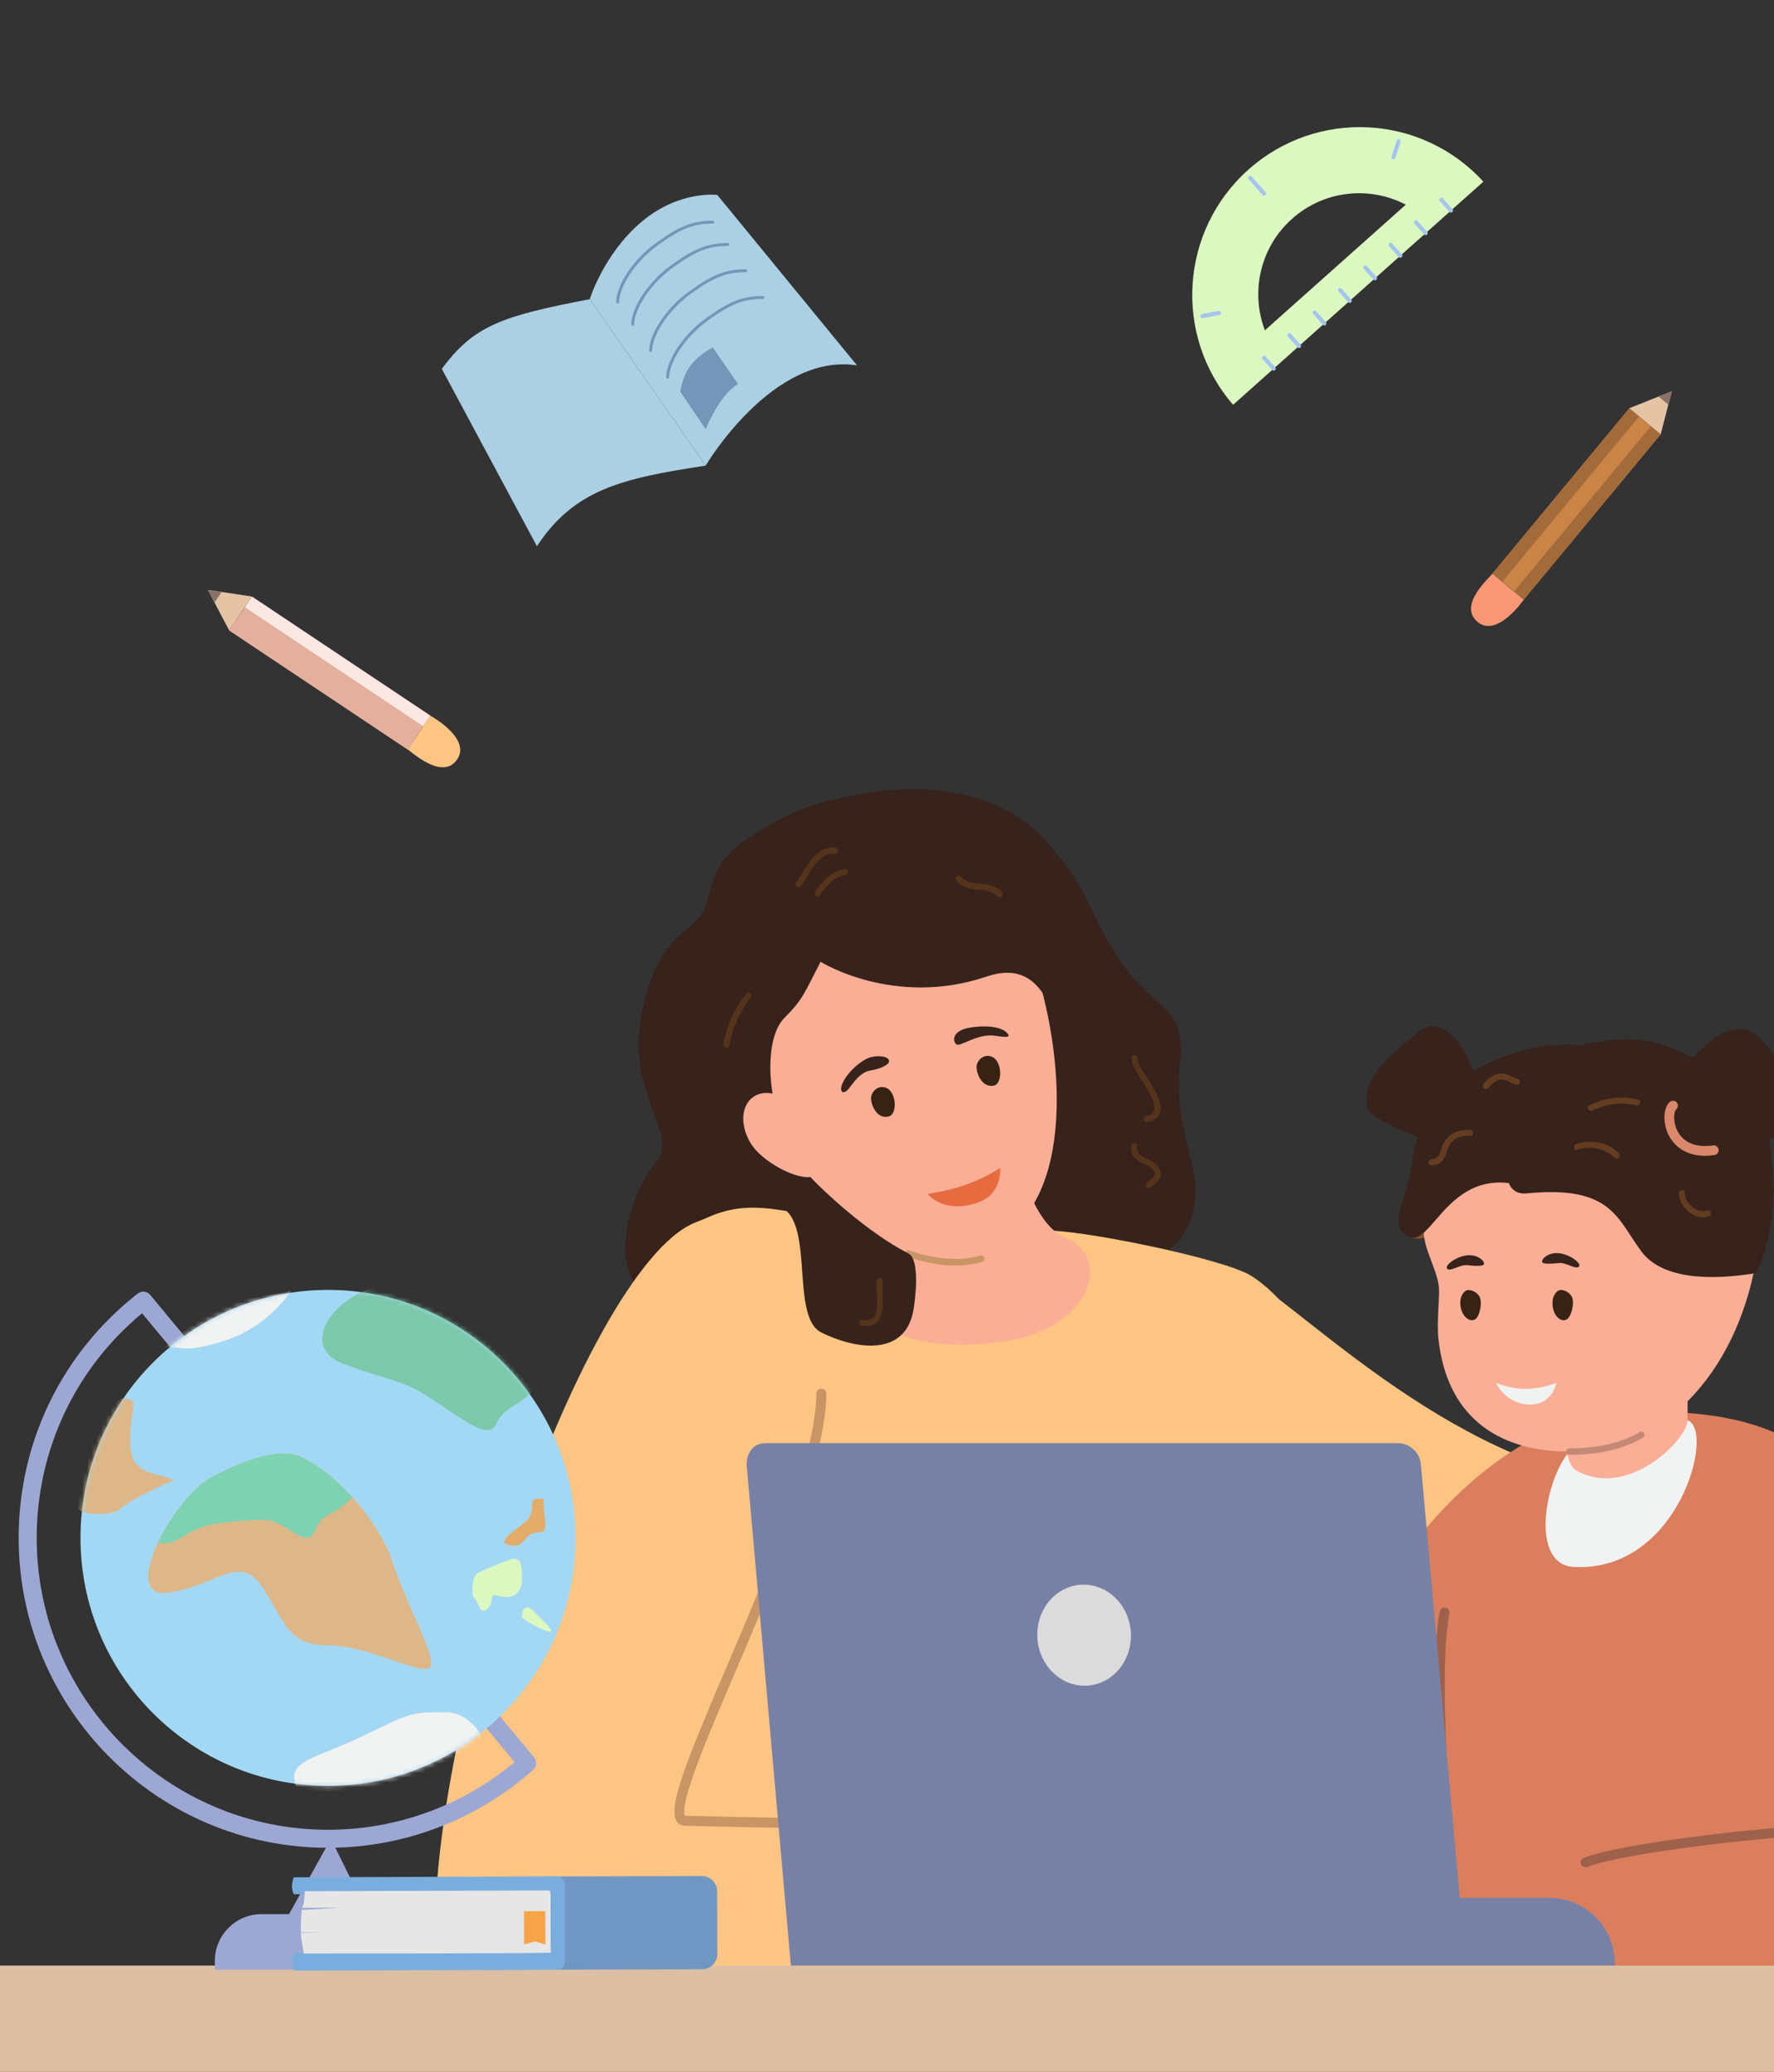 <svg width="377" height="440" viewBox="0 0 377 440" fill="none" xmlns="http://www.w3.org/2000/svg">
<rect x="0" y="0" width="377" height="440" fill="#333333" stroke="none"/>
<g clip-path="url(#clip0_2014_70)">
<path d="M211.141 259.139C217.466 259.139 219.129 267.274 227.022 269.896C236.811 273.148 249.53 268.007 252.814 259.622C257.079 248.727 249.005 243.051 250.84 224.945C252.055 212.946 243.895 214.007 236.906 202.327C229.918 190.638 231.788 189.37 222.309 178.63C212.83 167.891 196.991 166.372 185.091 168.262C173.19 170.151 167.262 172.333 157.947 178.743C148.631 185.152 152.845 192.018 146.856 196.547C140.867 201.067 138.196 206.321 136.386 215.309C132.905 232.562 144.607 240.903 139.351 246.864C134.094 252.825 123.426 279.54 151.027 277.927C160.782 277.358 169.52 280.567 174.302 273.157C181.342 262.253 184.858 269.508 194.501 264.729C204.152 259.941 211.132 259.156 211.132 259.156L211.141 259.139Z" fill="#37231B"/>
<path d="M140.401 265.04C163.642 246.105 165.848 265.04 221.602 261.339C228.478 260.882 259.776 267.188 265.817 270.906C296.442 289.737 320.381 413.058 320.381 413.058L143.038 411.099L140.401 265.04Z" fill="#FCC583"/>
<path d="M184.849 256.431C184.444 264.246 177.335 256.854 177.335 266.757C177.335 275.357 186.952 289.099 214.174 284.742C231.486 281.973 236.69 267.179 226.401 262.866C220.576 260.425 217.827 250.617 217.827 250.617L184.849 256.422V256.431Z" fill="#FBAE96"/>
<path d="M221.756 211.626C227.107 233.088 226.9 264.263 202.479 266.135C172.603 268.43 139.711 209.737 163.684 188.189C187.657 166.64 214.173 181.236 221.756 211.626Z" fill="#FBAE96"/>
<path d="M174.389 204.242C170.873 211.031 170.624 212.247 166.729 216.146C162.834 220.045 163.196 230.146 165.057 235.909C173.924 263.383 166.332 250.116 164.574 251.876C162.816 253.636 155.535 235.693 154.535 234.692C153.527 233.683 145.625 204.915 145.625 201.895C145.625 198.876 164.66 180.675 166.961 178.363C169.271 176.051 190.055 171.738 195.958 171.738C201.861 171.738 213.658 170.988 216.174 175.007C218.682 179.027 235.003 212.704 235.003 212.704C235.003 212.704 244.792 228.395 238.174 227.955C229.703 227.386 228.109 225.678 225.938 220.718C223.611 215.387 221.405 203.414 209.737 207.373C190.012 214.058 174.389 204.259 174.389 204.259V204.242Z" fill="#37231B"/>
<path d="M93.395 424.988C85.837 377.88 123.365 269.499 147.726 259.631C164.892 252.67 178.119 258.147 181.308 277.168C184.496 296.189 155.473 385.816 155.473 385.816C155.473 385.816 240.586 362.404 248.126 385.816C255.657 409.228 251.892 425.816 251.892 425.816L93.403 424.988H93.395Z" fill="#FCC583"/>
<path d="M172.078 388.205C164.279 388.205 157.351 388.033 152.112 387.895C149.587 387.834 147.398 387.774 145.615 387.748C144.839 387.74 144.193 387.386 143.788 386.765C141.84 383.754 146.08 373.48 154.395 354.045C162.901 334.153 173.483 309.396 173.483 295.965C173.483 295.378 173.957 294.904 174.543 294.904C175.129 294.904 175.602 295.378 175.602 295.965C175.602 309.836 164.926 334.809 156.343 354.882C152.922 362.879 149.699 370.427 147.674 376.051C144.779 384.099 145.399 385.419 145.571 385.618C145.571 385.618 145.597 385.618 145.64 385.618C147.433 385.643 149.63 385.695 152.164 385.764C163.797 386.057 181.367 386.506 199.446 385.169C200.032 385.126 200.541 385.566 200.584 386.152C200.627 386.739 200.187 387.248 199.601 387.291C190.114 387.99 180.583 388.197 172.078 388.197V388.205Z" fill="#C99565"/>
<path d="M185.124 232.985C184.934 234.209 186.218 237.91 188.958 237.065C190.768 236.504 190.466 231.88 188.338 231.035C186.606 230.354 185.313 231.76 185.124 232.985Z" fill="#372313"/>
<path d="M207.587 226.118C207.268 227.317 208.397 231.113 211.206 230.552C213.067 230.19 213.007 225.583 210.99 224.522C209.344 223.651 207.905 224.919 207.587 226.118Z" fill="#372313"/>
<path d="M197.113 253.558C198.604 255.283 202.18 257.31 207.678 255.447C213.176 253.584 212.547 248.037 212.547 248.037C207.583 251.177 202.852 252.687 197.113 253.549V253.558Z" fill="#E66C40"/>
<path d="M203.56 221.883C204.663 221.883 208.153 219.433 211.471 219.968C214.789 220.502 214.668 220.045 213.875 219.243C213.074 218.441 210.825 217.613 206.619 218.156C201.518 218.82 202.604 221.883 203.56 221.883Z" fill="#37231B"/>
<path d="M188.934 225.402C188.994 224.341 186.719 224.082 185.074 224.514C182.816 225.109 179.369 228.404 178.8 230.768C178.499 232.001 179.369 232.605 180.636 230.871C182.135 228.827 183.316 227.585 185.22 227.291C186.754 227.05 188.891 226.239 188.934 225.411V225.402Z" fill="#37231B"/>
<path d="M169.923 236.297C172.612 240.093 176.317 247.554 173.559 249.513C170.802 251.471 162.624 247.192 159.936 243.397C157.247 239.601 157.299 234.934 160.056 232.976C162.814 231.018 167.234 232.502 169.923 236.297Z" fill="#FBAE96"/>
<path d="M202.955 268.758C197.535 268.758 193.037 266.946 192.787 266.843C192.434 266.696 192.261 266.29 192.408 265.937C192.554 265.583 192.959 265.411 193.313 265.557C193.39 265.592 201.215 268.732 208.35 266.644C208.72 266.541 209.099 266.748 209.211 267.119C209.315 267.49 209.108 267.869 208.737 267.981C206.79 268.551 204.817 268.766 202.955 268.766V268.758Z" fill="#C99565"/>
<path d="M172.822 250.625C174.778 252.583 183.835 261.46 193.047 266.204C195.718 267.584 194.365 276.763 194.132 278.134C192.375 288.572 181.207 286.321 174.537 282.982C167.376 279.394 174.08 256.517 163.946 255.827C152.46 255.042 147.892 260.131 146.221 259.691C142.946 258.82 148.814 253.731 156.803 251.324C163.205 249.4 171.65 249.875 172.822 250.625Z" fill="#37231B"/>
<path d="M177.672 180.08C173.329 179.364 171.209 184.6 169.175 187.472C168.77 188.042 169.71 188.766 170.14 188.223C172.036 185.859 173.768 180.865 177.5 181.322C178.198 181.408 178.37 180.2 177.663 180.08H177.672Z" fill="#55341B"/>
<path d="M179.629 184.556C176.699 184.824 174.984 187.093 173.287 189.241C172.796 189.862 173.657 190.741 174.166 190.12C175.622 188.318 177.147 186.118 179.638 185.816C180.422 185.721 180.456 184.479 179.638 184.556H179.629Z" fill="#55341B"/>
<path d="M158.636 210.996C156.137 213.998 154.44 217.828 153.742 221.675C153.595 222.46 154.793 222.805 154.957 222.012C155.681 218.406 157.215 214.766 159.515 211.876C160.007 211.263 159.153 210.384 158.636 210.996Z" fill="#55341B"/>
<path d="M187.579 271.984C187.639 271.164 186.39 271.182 186.312 271.984C186.157 273.726 186.493 275.478 186.407 277.229C186.364 278.014 186.269 278.928 185.778 279.575C185.149 280.403 184.115 280.403 183.167 280.334C182.34 280.274 182.383 281.499 183.167 281.602C188.975 282.327 187.338 275.478 187.579 271.984Z" fill="#55341B"/>
<path d="M245.758 232.26C245.042 230.776 244.112 229.413 243.241 228.024C242.673 227.11 241.647 225.825 241.699 224.686C241.733 223.892 240.51 223.892 240.467 224.686C240.406 225.644 240.941 226.601 241.397 227.403C242.112 228.671 242.94 229.879 243.681 231.13C244.353 232.251 245.111 233.485 245.327 234.805C245.551 236.176 244.749 236.754 243.517 237.091C242.724 237.306 243.06 238.479 243.853 238.316C245.111 238.048 246.3 237.341 246.593 236.004C246.869 234.736 246.309 233.39 245.766 232.269L245.758 232.26Z" fill="#55341B"/>
<path d="M245.82 247.468C245.105 246.666 244.2 246.278 243.252 245.829C242.106 245.277 241.52 244.733 241.684 243.371C241.761 242.689 240.564 242.517 240.469 243.207C240.185 245.234 241.184 246.252 242.925 247.063C243.787 247.459 245.2 248.063 245.415 249.133C245.579 249.978 244.183 250.66 243.692 251.203C243.149 251.807 243.993 252.67 244.588 252.1C245.243 251.471 246.191 250.944 246.57 250.082C246.992 249.124 246.466 248.193 245.829 247.477L245.82 247.468Z" fill="#55341B"/>
<path d="M212.917 189.465C211.823 188.292 210.427 187.869 208.867 187.723C207.109 187.55 205.395 187.645 204.18 186.144C203.654 185.497 202.758 186.411 203.266 187.058C205.532 189.914 209.574 187.938 212.013 190.362C212.59 190.94 213.46 190.06 212.909 189.465H212.917Z" fill="#55341B"/>
<path d="M260.06 268.844C269.719 270.155 300.371 306.057 339.166 314.39C377.961 322.723 392.136 313.933 392.136 313.933L408.698 340.795C370.739 368.632 311.444 354.011 273.856 335.266L260.06 268.844Z" fill="#FCC583"/>
<path d="M413.888 421.158C413.888 421.158 437.327 347.118 388.2 310.836C377.859 303.202 368.863 299.605 347.121 299.683C323.967 299.769 303.13 321.481 294.944 336.189C279.778 363.439 267.214 421.158 267.214 421.158H413.888Z" fill="#DB7E5D"/>
<path d="M309.773 414.378C309.256 414.378 308.808 413.989 308.747 413.455C308.497 411.289 302.612 360.179 305.972 342.219C306.076 341.658 306.619 341.287 307.188 341.391C307.748 341.494 308.118 342.038 308.015 342.607C304.706 360.256 310.755 412.695 310.815 413.222C310.884 413.791 310.471 414.309 309.902 414.378C309.859 414.378 309.816 414.378 309.781 414.378H309.773Z" fill="#9E614B"/>
<path d="M333.521 308.274C328.316 314.192 324.999 332.298 334.495 332.781C356.822 333.929 364.604 303.573 358.623 301.641C344.956 297.215 333.521 308.274 333.521 308.274Z" fill="#F1F2F2"/>
<path d="M332.565 293.135C332.565 295.447 331.212 310.198 335.003 312.303C346.102 318.462 358.632 305.574 358.632 301.649V288.986L332.573 293.144L332.565 293.135Z" fill="#FBAE96"/>
<path d="M314.747 235.193C313.661 223.909 307.069 214.49 301.373 219.217C295.677 223.944 289.162 228.921 290.549 235.193C291.325 238.704 309.585 244.44 309.585 244.44L314.747 235.193Z" fill="#37231B"/>
<path d="M303.511 246.2C303.209 246.2 302.908 246.07 302.701 245.811C302.339 245.363 302.417 244.707 302.856 244.354C306.484 241.429 308.25 238.307 308.25 234.813C308.25 234.235 308.716 233.778 309.285 233.778C309.853 233.778 310.319 234.244 310.319 234.813C310.319 238.919 308.242 242.671 304.149 245.975C303.959 246.131 303.726 246.208 303.502 246.208L303.511 246.2Z" fill="#DE501D"/>
<path d="M306.767 262.003C303.156 262.814 300.485 263.745 299.002 262.27C297.52 260.786 299.002 256.965 299.002 256.965L303.768 256.197L306.767 262.003Z" fill="#82512B"/>
<path d="M373.475 265.842C370.046 289.521 354.854 308.274 333.535 308.274C317.782 308.274 307.381 300.381 305.675 284.242C305.279 280.489 306.037 275.279 305.753 273.079C305.279 269.379 302.556 265.272 302.556 261.391C302.556 237.712 322.892 226.351 344.211 226.351C365.53 226.351 376.871 242.413 373.475 265.842Z" fill="#FBAE96"/>
<path d="M327.713 267.972C327.627 267.205 329.445 265.661 331.935 266.247C334.417 266.834 336.261 268.594 335.451 269.077C334.641 269.56 332.823 268.059 331.237 268.24C329.652 268.412 327.782 268.516 327.722 267.972H327.713Z" fill="#37231B"/>
<path d="M315.377 268.421C315.463 267.653 313.645 266.109 311.154 266.696C308.673 267.282 306.829 269.042 307.639 269.525C308.449 270.008 310.267 268.507 311.852 268.688C313.438 268.87 315.308 268.964 315.368 268.421H315.377Z" fill="#37231B"/>
<path d="M324.511 253.437C342.659 251.66 343.684 258.984 348.872 265.842C354.068 272.7 366.787 271.38 372.63 270.457C374.62 270.146 377.628 257.19 376.8 249.452C376.188 243.715 376.525 233.174 364.719 227.032C352.913 220.89 348.812 219.51 337.342 221.641C325.881 223.771 313.429 254.524 324.502 253.437H324.511Z" fill="#37231B"/>
<path d="M355.384 235.908C356.47 224.625 367.508 215.024 373.213 219.751C378.917 224.479 384.252 237.91 381.296 239.963C378.34 242.016 360.546 245.156 360.546 245.156L355.384 235.908Z" fill="#37231B"/>
<path d="M362.32 245.458C357.297 245.458 355.228 242.378 354.539 240.929C353.333 238.401 353.462 235.313 354.832 234.045C355.254 233.657 355.909 233.683 356.297 234.105C356.685 234.528 356.659 235.184 356.237 235.572C355.754 236.02 355.453 238.048 356.4 240.032C357.124 241.55 359.08 243.982 364.052 243.249C364.613 243.163 365.147 243.56 365.233 244.129C365.319 244.698 364.923 245.225 364.354 245.311C363.622 245.414 362.941 245.466 362.312 245.466L362.32 245.458Z" fill="#D9886B"/>
<path d="M297.632 261.115C303.69 268.991 306.06 247.563 322.898 251.66C329.473 253.256 324.311 241.973 330.576 237.6C336.832 233.226 346.811 223.444 335.953 222.029C325.095 220.615 310.394 226.894 306.31 233.606C304.491 236.59 300.734 240.576 300.191 245.958C299.467 253.222 295.891 258.846 297.641 261.115H297.632Z" fill="#37231B"/>
<path d="M317.9 293.661C317.9 293.661 319.788 298.009 324.82 298.276C329.852 298.544 330.757 293.705 330.757 293.705C326.328 295.214 322.493 295.525 317.9 293.661Z" fill="#F1F2F2"/>
<path d="M331.378 273.994C330.499 274.321 329.611 275.736 330.033 277.824C330.455 279.903 332.015 280.817 332.989 280.187C333.963 279.557 334.661 276.642 334.049 275.426C333.437 274.209 331.938 273.787 331.369 274.002L331.378 273.994Z" fill="#372313"/>
<path d="M311.677 274.028C310.815 274.39 309.979 275.84 310.488 277.91C310.996 279.972 312.582 280.817 313.538 280.153C314.495 279.48 315.063 276.547 314.409 275.356C313.754 274.166 312.228 273.804 311.677 274.037V274.028Z" fill="#372313"/>
<path d="M344.055 245.001C341.91 242.517 337.894 241.852 334.912 243.008C334.189 243.293 334.49 244.458 335.24 244.19C337.971 243.215 341.091 243.862 343.159 245.898C343.745 246.476 344.59 245.613 344.055 245.001Z" fill="#643D20"/>
<path d="M348.159 233.537C344.497 232.657 341.119 233.088 337.758 234.753C337.034 235.115 337.672 236.194 338.396 235.84C341.498 234.33 344.471 234.097 347.832 234.744C348.616 234.9 348.96 233.726 348.168 233.537H348.159Z" fill="#643D20"/>
<path d="M362.817 257.086C360.662 257.794 357.974 255.516 358.06 253.308C358.094 252.514 356.888 252.523 356.836 253.308C356.647 256.241 360.266 259.433 363.153 258.303C363.885 258.009 363.601 256.828 362.817 257.086Z" fill="#643D20"/>
<path d="M312.476 239.998C310.382 239.799 308.279 240.498 307.056 242.292C306.599 242.957 306.375 243.716 306.134 244.475C305.78 245.588 305.401 246.096 304.178 246.209C303.385 246.286 303.359 247.451 304.178 247.468C305.987 247.494 306.875 246.433 307.392 244.82C307.693 243.871 307.978 243.017 308.745 242.318C309.762 241.387 311.149 241.136 312.485 241.214C313.277 241.257 313.252 240.067 312.485 239.998H312.476Z" fill="#643D20"/>
<path d="M322.558 229.154C321.171 228.801 320.24 227.783 318.707 227.973C317.276 228.154 316.139 229.154 315.26 230.233C314.76 230.845 315.587 231.734 316.147 231.121C316.992 230.215 318.034 229.129 319.396 229.258C320.404 229.353 321.231 230.155 322.231 230.353C323.007 230.509 323.343 229.353 322.558 229.154Z" fill="#643D20"/>
<path d="M333.524 308.964C333.145 308.964 332.835 308.654 332.835 308.274C332.835 307.894 333.145 307.584 333.524 307.584C339.556 307.584 344.58 306.419 348.441 304.125C348.768 303.926 349.19 304.039 349.389 304.366C349.587 304.694 349.475 305.117 349.147 305.315C345.071 307.739 339.815 308.964 333.524 308.964Z" fill="#C48976"/>
<path d="M337.433 421.39C337.433 410.305 352.901 388.74 381.294 388.74C409.688 388.74 424.234 390.724 424.234 390.724V420.976L337.433 421.39Z" fill="#DB7E5D"/>
<path d="M336.95 396.556C336.537 396.556 336.14 396.305 335.985 395.891C335.778 395.357 336.045 394.753 336.58 394.546C345.412 391.164 378.701 387.627 386.198 387.722C386.775 387.722 387.232 388.197 387.223 388.775C387.223 389.344 386.749 389.801 386.189 389.801C386.189 389.801 386.18 389.801 386.172 389.801C378.994 389.698 345.766 393.252 337.329 396.487C337.209 396.53 337.079 396.556 336.959 396.556H336.95Z" fill="#9E614B"/>
<path d="M199.014 403.06H329.281C336.942 403.06 343.164 409.288 343.164 416.957V419.114H199.006V403.052L199.014 403.06Z" fill="#7781A6"/>
<path d="M311.662 419.122H168.22L158.792 312.407C158.249 309.327 159.594 306.489 162.679 306.489H297.047C299.443 306.489 301.502 308.232 301.925 310.63L311.662 419.122Z" fill="#7781A6"/>
<path d="M240.322 346.627C240.702 352.545 236.565 357.626 231.085 357.979C225.604 358.333 220.847 353.83 220.46 347.913C220.072 341.995 224.217 336.914 229.697 336.561C235.178 336.207 239.935 340.71 240.322 346.627Z" fill="#DBDBDB"/>
<path d="M553.554 417.439H0V440.135H553.554V417.439Z" fill="#DCBFA3"/>
<path d="M69.714 392.423C33.462 392.423 3.965 362.896 3.965 326.605C3.965 306.204 13.185 287.287 29.274 274.71C30.092 274.071 31.264 274.201 31.919 274.994L113.498 373.221C114.162 374.015 114.067 375.197 113.292 375.878C101.271 386.54 85.794 392.415 69.706 392.415L69.714 392.423ZM30.187 278.902C15.934 290.729 7.8 308.016 7.8 326.614C7.8 360.791 35.573 388.593 69.714 388.593C84.243 388.593 98.246 383.504 109.354 374.231L30.187 278.902Z" fill="#9CA8D3"/>
<path d="M69.716 379.268C98.77 379.268 122.324 355.69 122.324 326.605C122.324 297.52 98.77 273.942 69.716 273.942C40.661 273.942 17.107 297.52 17.107 326.605C17.107 355.69 40.661 379.268 69.716 379.268Z" fill="#A3D8F5"/>
<mask id="mask0_2014_70" style="mask-type:luminance" maskUnits="userSpaceOnUse" x="17" y="273" width="106" height="107">
<path d="M69.718 379.269C98.772 379.269 122.326 355.691 122.326 326.605C122.326 297.52 98.772 273.942 69.718 273.942C40.663 273.942 17.109 297.52 17.109 326.605C17.109 355.691 40.663 379.269 69.718 379.269Z" fill="white"/>
</mask>
<g mask="url(#mask0_2014_70)">
<path d="M43.962 314.322C35.819 319.825 25.556 339.76 35.819 338.251C46.073 336.741 50.908 329.797 55.733 337.043C60.559 344.289 61.076 349.43 69.719 349.43C78.362 349.43 89.582 355.9 91.34 354.149C93.089 352.398 86.816 341.882 83.498 331.911C80.18 321.947 70.219 311.975 63.584 309.258C56.948 306.541 43.971 314.322 43.971 314.322H43.962Z" fill="#DEB788"/>
<path d="M74.843 317.936C71.095 313.821 66.915 310.621 63.572 309.258C56.937 306.541 43.959 314.322 43.959 314.322C40.211 316.858 36.014 322.448 33.575 327.597C38.496 328.65 38.832 324.207 47.664 323.345C57.919 322.335 57.316 322.327 62.546 325.553C67.777 328.779 65.821 323.75 69.716 321.732C72.206 320.446 73.921 319.075 74.843 317.936Z" fill="#7DD2B1"/>
<path d="M37.023 314.321C31.293 312.277 27.674 312.881 27.674 305.928C27.674 298.975 29.871 297 26.209 297C22.546 297 14.395 312.846 14.395 317.539C14.395 322.232 23.727 322.309 25.709 320.325C27.691 318.341 37.023 314.321 37.023 314.321Z" fill="#DEB788"/>
<path d="M87.406 272.061C72.016 272.061 62.365 285.691 72.921 289.616C83.477 293.541 85.295 292.894 91.629 297C97.963 301.097 103.995 306.23 105.511 302.305C107.019 298.38 113.353 297.474 113.353 294.153C113.353 290.832 89.819 272.07 87.406 272.07V272.061Z" fill="#7CC8AA"/>
<path d="M63.573 381.442C61.763 376.612 61.634 375.102 68.485 372.385C75.335 369.668 76.24 369.064 81.979 366.346C87.71 363.629 88.916 363.629 94.655 363.629C100.394 363.629 103.1 369.969 103.1 369.969C103.1 369.969 91.777 376.974 90.924 377.819C90.071 378.665 63.573 381.442 63.573 381.442Z" fill="#F1F2F2"/>
<path d="M35.155 286.002C38.283 286.002 39.679 287.503 48.434 284.483C57.181 281.464 61.86 274.175 61.86 274.175L45.418 277.082L35.164 286.002H35.155Z" fill="#F1F2F2"/>
</g>
<path d="M100.494 338.983C102.002 340.493 101.925 343.288 103.665 341.554C105.397 339.82 103.364 338.155 106.233 338.983C109.103 339.812 110.912 338.078 110.912 335.507C110.912 332.936 111.067 330.219 108.198 331.28C105.328 332.341 103.519 333.092 101.709 333.997C99.9 334.903 100.503 338.983 100.503 338.983H100.494Z" fill="#DCF8C1"/>
<path d="M110.904 343.513C110.904 341.701 111.783 340.562 113.317 342.098C114.851 343.633 118.901 347.282 116.187 346.376C113.472 345.471 110.913 343.504 110.913 343.504L110.904 343.513Z" fill="#DCF8C1"/>
<path d="M107.128 327.657C107.128 326.148 110.316 324.526 112.023 322.827C113.72 321.127 112.419 318.298 113.996 318.298C115.573 318.298 115.573 317.841 115.573 320.109C115.573 322.378 116.779 325.397 114.668 325.397C112.557 325.397 112.255 326.303 110.902 327.666C109.541 329.029 107.128 327.666 107.128 327.666V327.657Z" fill="#E3AC69"/>
<path d="M70.326 390.508L79.856 409.839H59.571L70.326 390.508Z" fill="#9CA8D3"/>
<path d="M55.574 406.51H83.864C89.336 406.51 93.782 410.961 93.782 416.439V418.302H45.655V416.439C45.655 410.961 50.102 406.51 55.574 406.51Z" fill="#9CA8D3"/>
<path d="M149.216 418.218L102.752 418.356L102.693 398.558L149.157 398.42C150.941 398.415 152.393 399.86 152.398 401.646L152.438 414.965C152.443 416.75 151 418.204 149.216 418.209L149.216 418.218Z" fill="#7096C4"/>
<path d="M117.132 412.799L117.106 403.923C117.106 402.931 116.408 402.12 115.546 402.12L62.524 402.284C62.472 402.284 62.421 402.249 62.395 402.197C61.921 401.162 61.938 400.015 62.395 398.781C62.421 398.721 62.464 398.686 62.524 398.686L118.476 398.514C119.329 398.514 120.027 399.316 120.036 400.317L120.087 416.508C120.087 417.5 119.398 418.311 118.536 418.32L62.886 418.492C62.628 418.492 62.395 418.311 62.309 418.026C62.016 417.129 62.042 416.206 62.317 415.249C62.404 414.964 62.636 414.774 62.895 414.774L115.58 414.619C116.434 414.619 117.132 413.808 117.132 412.808V412.799Z" fill="#79ADDD"/>
<path d="M72.648 405.13L64.204 405.156C64.359 404.716 64.566 404.716 64.807 401.637L116.76 401.481C116.95 401.481 117.01 402.292 117.019 402.508L117.053 414.68C117.053 414.895 64.54 414.869 64.54 414.869C64.126 411.936 64.023 411.798 63.885 410.53L68.943 410.401L64.005 410.418C63.867 410.418 63.928 407.218 64.135 405.622L72.648 405.122V405.13Z" fill="#E6E6E6"/>
<path d="M115.89 405.872L115.907 411.66L115.916 412.954L113.641 412.316L111.375 412.971V411.678L111.357 405.889L115.89 405.872Z" fill="#F6A447"/>
<path d="M93.887 78.333L114.103 116.004C122.013 104.022 131.958 101.606 149.968 98.889L125.34 63.539C106.666 67.11 100.737 69.111 93.895 78.333H93.887Z" fill="#ABCFE3"/>
<path d="M149.966 98.881C149.966 98.881 164.193 74.813 182.134 77.6L152.439 41.404C152.439 41.404 144.339 40.334 136.299 47.14C128.259 53.947 125.338 63.53 125.338 63.53L149.966 98.881Z" fill="#ABCFE3"/>
<path d="M131.267 64.419C131.095 64.419 130.957 64.281 130.957 64.108C130.957 60.951 134.128 55.404 139.436 51.574C144.434 47.969 147.244 46.873 151.475 46.873C151.647 46.873 151.785 47.011 151.785 47.184C151.785 47.356 151.647 47.494 151.475 47.494C147.356 47.494 144.736 48.521 139.798 52.083C134.723 55.741 131.577 61.175 131.577 64.108C131.577 64.281 131.44 64.419 131.267 64.419Z" fill="#7496B8"/>
<path d="M134.465 69.163C134.293 69.163 134.155 69.025 134.155 68.852C134.155 65.695 137.326 60.149 142.635 56.319C147.633 52.713 150.45 51.617 154.673 51.617C154.845 51.617 154.983 51.755 154.983 51.928C154.983 52.1 154.845 52.238 154.673 52.238C150.554 52.238 147.934 53.265 142.997 56.827C137.921 60.485 134.776 65.919 134.776 68.852C134.776 69.025 134.638 69.163 134.465 69.163Z" fill="#7496B8"/>
<path d="M138.276 74.736C138.104 74.736 137.966 74.597 137.966 74.425C137.966 71.268 141.137 65.721 146.445 61.891C151.443 58.285 154.252 57.19 158.483 57.19C158.656 57.19 158.794 57.328 158.794 57.5C158.794 57.673 158.656 57.811 158.483 57.811C154.364 57.811 151.745 58.837 146.807 62.4C141.732 66.058 138.586 71.492 138.586 74.425C138.586 74.597 138.448 74.736 138.276 74.736Z" fill="#7496B8"/>
<path d="M141.882 80.412C141.71 80.412 141.572 80.274 141.572 80.101C141.572 76.944 144.743 71.397 150.052 67.567C155.05 63.962 157.859 62.866 162.09 62.866C162.262 62.866 162.4 63.004 162.4 63.176C162.4 63.349 162.262 63.487 162.09 63.487C157.971 63.487 155.351 64.514 150.414 68.076C145.338 71.734 142.193 77.168 142.193 80.101C142.193 80.274 142.055 80.412 141.882 80.412Z" fill="#7496B8"/>
<path d="M144.565 83.198L149.968 91.143C149.968 91.143 152.812 83.923 156.836 81.542L151.476 73.804C151.476 73.804 148.383 75.296 146.53 77.927C144.979 80.127 144.574 83.19 144.574 83.19L144.565 83.198Z" fill="#7496B8"/>
<path d="M352.92 92.227L346.261 86.698L317.166 121.817L323.826 127.345L352.92 92.227Z" fill="#C98446"/>
<path d="M352.914 92.236L350.838 90.512L321.743 125.631L323.82 127.354L352.914 92.236Z" fill="#A36B39"/>
<path d="M348.329 88.431L346.253 86.707L317.158 121.826L319.235 123.55L348.329 88.431Z" fill="#A36B39"/>
<path d="M352.922 92.221L346.261 86.692L352.508 84.199L355.283 83.094L354.559 85.889L352.922 92.221Z" fill="#E5C3A5"/>
<path d="M354.528 85.933L352.485 84.233L355.26 83.12L354.528 85.933Z" fill="#877268"/>
<path d="M317.145 121.835C316.87 122.396 309.804 128.322 313.888 131.979C318.05 135.715 323.807 127.373 323.807 127.373L317.145 121.844V121.835Z" fill="#FA9876"/>
<path d="M53.519 126.687L48.723 133.895L86.653 159.189L91.45 151.981L53.519 126.687Z" fill="#E4AF9C"/>
<path d="M53.528 126.696L52.032 128.943L89.963 154.237L91.458 151.99L53.528 126.696Z" fill="#FBE8E2"/>
<path d="M50.225 131.651L48.73 133.898L86.66 159.193L88.156 156.946L50.225 131.651Z" fill="#E4AF9C"/>
<path d="M53.501 126.674L48.701 133.886L45.564 127.925L44.185 125.286L47.038 125.708L53.501 126.674Z" fill="#E5C3A5"/>
<path d="M47.08 125.742L45.606 127.951L44.21 125.311L47.08 125.742Z" fill="#877268"/>
<path d="M86.66 159.204C87.246 159.42 93.864 165.838 97.078 161.387C100.353 156.849 91.46 151.993 91.46 151.993L86.66 159.204Z" fill="#FCC583"/>
<path d="M265.302 36.022C250.739 48.995 249.326 71.26 262.053 85.968L268.034 80.636L272.627 76.548L304.666 48.003L309.259 43.906L315.239 38.584C302.124 24.221 279.874 23.039 265.302 36.022ZM268.801 70.147C265.724 62.056 267.741 52.558 274.583 46.468C281.425 40.369 291.085 39.463 298.754 43.466L268.801 70.156V70.147Z" fill="#DCF8C1"/>
<path d="M255.525 67.576C255.318 67.576 255.137 67.43 255.103 67.223C255.06 66.99 255.215 66.757 255.448 66.714L258.955 66.032C259.196 65.989 259.42 66.144 259.463 66.377C259.506 66.61 259.36 66.843 259.119 66.886L255.611 67.568C255.611 67.568 255.551 67.568 255.525 67.568V67.576Z" fill="#A4C5EE"/>
<path d="M296.142 33.839C296.099 33.839 296.056 33.839 296.013 33.822C295.789 33.752 295.66 33.502 295.729 33.278L296.814 29.871C296.883 29.646 297.133 29.517 297.357 29.586C297.581 29.655 297.71 29.905 297.642 30.129L296.556 33.537C296.495 33.718 296.332 33.839 296.142 33.839Z" fill="#A4C5EE"/>
<path d="M268.622 41.542C268.502 41.542 268.381 41.49 268.304 41.396L265.365 38.092C265.21 37.911 265.219 37.643 265.4 37.479C265.581 37.324 265.848 37.333 266.011 37.514L268.95 40.818C269.105 40.999 269.096 41.266 268.915 41.43C268.829 41.499 268.735 41.542 268.631 41.542H268.622Z" fill="#A4C5EE"/>
<path d="M270.678 78.722C270.558 78.722 270.437 78.67 270.359 78.575L268.309 76.272C268.153 76.091 268.162 75.823 268.343 75.659C268.524 75.504 268.791 75.513 268.955 75.694L271.006 77.997C271.161 78.178 271.152 78.445 270.971 78.609C270.885 78.687 270.79 78.722 270.687 78.722H270.678Z" fill="#A4C5EE"/>
<path d="M276.068 73.925C275.947 73.925 275.827 73.873 275.749 73.778L273.698 71.475C273.543 71.294 273.552 71.026 273.733 70.863C273.914 70.707 274.181 70.716 274.344 70.897L276.395 73.2C276.55 73.382 276.542 73.649 276.361 73.813C276.275 73.882 276.18 73.925 276.077 73.925H276.068Z" fill="#A4C5EE"/>
<path d="M281.443 69.129C281.322 69.129 281.202 69.077 281.124 68.982L279.073 66.679C278.918 66.498 278.927 66.231 279.108 66.067C279.289 65.911 279.556 65.92 279.719 66.101L281.77 68.404C281.925 68.586 281.917 68.853 281.736 69.017C281.65 69.086 281.555 69.129 281.452 69.129H281.443Z" fill="#A4C5EE"/>
<path d="M286.828 64.333C286.707 64.333 286.586 64.281 286.509 64.186L284.458 61.883C284.303 61.702 284.311 61.434 284.492 61.271C284.673 61.115 284.941 61.124 285.104 61.305L287.155 63.608C287.31 63.789 287.302 64.057 287.121 64.221C287.034 64.29 286.94 64.333 286.836 64.333H286.828Z" fill="#A4C5EE"/>
<path d="M292.202 59.537C292.081 59.537 291.96 59.485 291.883 59.39L289.832 57.087C289.677 56.906 289.685 56.638 289.866 56.474C290.047 56.319 290.315 56.328 290.478 56.509L292.529 58.812C292.684 58.993 292.676 59.261 292.495 59.425C292.417 59.494 292.314 59.537 292.21 59.537H292.202Z" fill="#A4C5EE"/>
<path d="M297.588 54.749C297.468 54.749 297.347 54.697 297.27 54.602L295.219 52.299C295.064 52.118 295.072 51.851 295.253 51.687C295.434 51.532 295.701 51.54 295.865 51.721L297.916 54.025C298.071 54.206 298.062 54.473 297.881 54.637C297.804 54.706 297.7 54.749 297.597 54.749H297.588Z" fill="#A4C5EE"/>
<path d="M302.966 49.953C302.846 49.953 302.725 49.901 302.648 49.806L300.597 47.503C300.442 47.322 300.45 47.054 300.631 46.89C300.812 46.735 301.079 46.744 301.243 46.925L303.294 49.228C303.449 49.409 303.44 49.677 303.259 49.841C303.173 49.91 303.078 49.953 302.975 49.953H302.966Z" fill="#A4C5EE"/>
<path d="M308.354 45.157C308.233 45.157 308.113 45.105 308.035 45.01L305.984 42.707C305.829 42.526 305.838 42.258 306.019 42.094C306.2 41.939 306.467 41.948 306.631 42.129L308.682 44.432C308.837 44.613 308.828 44.881 308.647 45.044C308.569 45.114 308.466 45.157 308.363 45.157H308.354Z" fill="#A4C5EE"/>
</g>
<defs>
<clipPath id="clip0_2014_70">
<rect width="377" height="440" fill="white"/>
</clipPath>
</defs>
</svg>
